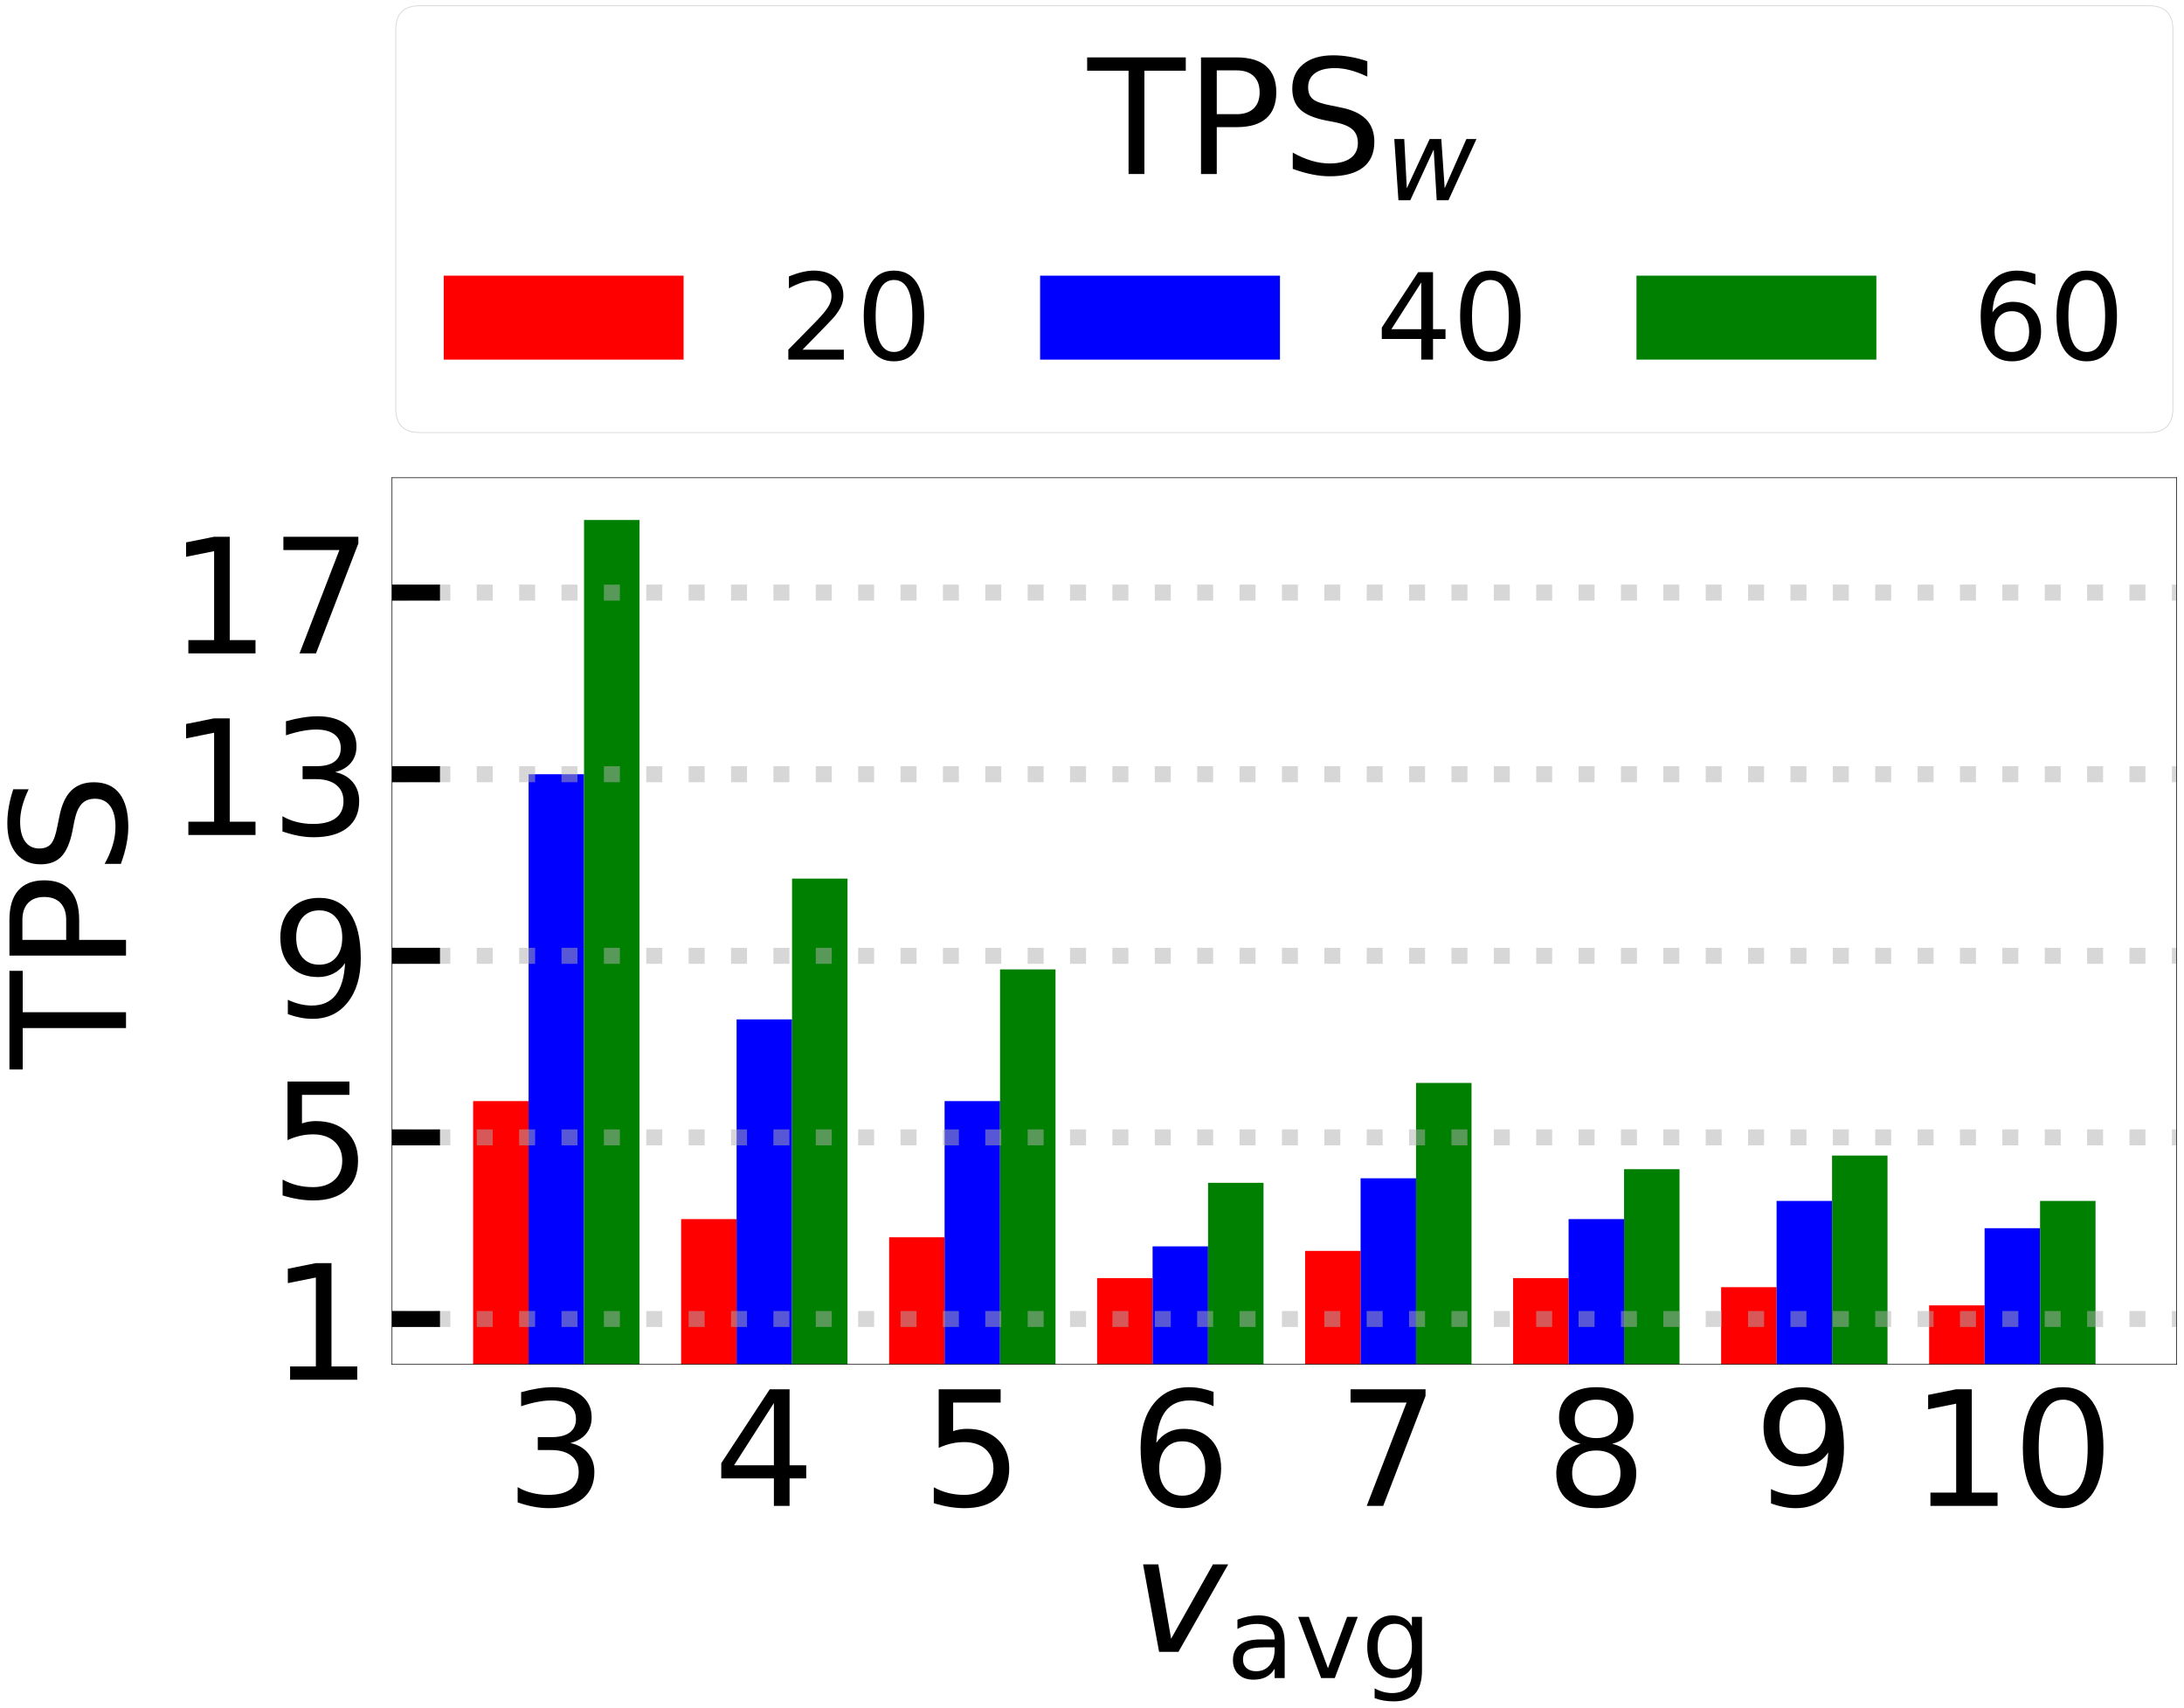 <?xml version="1.0" encoding="utf-8" standalone="no"?>
<!DOCTYPE svg PUBLIC "-//W3C//DTD SVG 1.1//EN"
  "http://www.w3.org/Graphics/SVG/1.1/DTD/svg11.dtd">
<!-- Created with matplotlib (http://matplotlib.org/) -->
<svg height="2135.605pt" version="1.1" viewBox="0 0 2731.463 2135.605" width="2731.463pt" xmlns="http://www.w3.org/2000/svg" xmlns:xlink="http://www.w3.org/1999/xlink">
 <defs>
  <style type="text/css">
*{stroke-linecap:butt;stroke-linejoin:round;}
  </style>
 </defs>
 <g id="figure_1">
  <g id="patch_1">
   <path d="M 0 2135.605 
L 2731.463 2135.605 
L 2731.463 0 
L 0 0 
z
" style="fill:#ffffff;"/>
  </g>
  <g id="axes_1">
   <g id="patch_2">
    <path d="M 490.262 1706.28 
L 2722.262 1706.28 
L 2722.262 597.48 
L 490.262 597.48 
z
" style="fill:#ffffff;"/>
   </g>
   <g id="patch_3">
    <path clip-path="url(#pe041efa47a)" d="M 591.717 1706.28 
L 661.088 1706.28 
L 661.088 1376.99 
L 591.717 1376.99 
z
" style="fill:#ff0000;"/>
   </g>
   <g id="patch_4">
    <path clip-path="url(#pe041efa47a)" d="M 851.857 1706.28 
L 921.228 1706.28 
L 921.228 1524.603 
L 851.857 1524.603 
z
" style="fill:#ff0000;"/>
   </g>
   <g id="patch_5">
    <path clip-path="url(#pe041efa47a)" d="M 1111.997 1706.28 
L 1181.367 1706.28 
L 1181.367 1547.312 
L 1111.997 1547.312 
z
" style="fill:#ff0000;"/>
   </g>
   <g id="patch_6">
    <path clip-path="url(#pe041efa47a)" d="M 1372.137 1706.28 
L 1441.507 1706.28 
L 1441.507 1598.409 
L 1372.137 1598.409 
z
" style="fill:#ff0000;"/>
   </g>
   <g id="patch_7">
    <path clip-path="url(#pe041efa47a)" d="M 1632.276 1706.28 
L 1701.647 1706.28 
L 1701.647 1564.345 
L 1632.276 1564.345 
z
" style="fill:#ff0000;"/>
   </g>
   <g id="patch_8">
    <path clip-path="url(#pe041efa47a)" d="M 1892.416 1706.28 
L 1961.787 1706.28 
L 1961.787 1598.409 
L 1892.416 1598.409 
z
" style="fill:#ff0000;"/>
   </g>
   <g id="patch_9">
    <path clip-path="url(#pe041efa47a)" d="M 2152.556 1706.28 
L 2221.927 1706.28 
L 2221.927 1609.764 
L 2152.556 1609.764 
z
" style="fill:#ff0000;"/>
   </g>
   <g id="patch_10">
    <path clip-path="url(#pe041efa47a)" d="M 2412.696 1706.28 
L 2482.067 1706.28 
L 2482.067 1632.474 
L 2412.696 1632.474 
z
" style="fill:#ff0000;"/>
   </g>
   <g id="patch_11">
    <path clip-path="url(#pe041efa47a)" d="M 661.088 1706.28 
L 730.458 1706.28 
L 730.458 968.215 
L 661.088 968.215 
z
" style="fill:#0000ff;"/>
   </g>
   <g id="patch_12">
    <path clip-path="url(#pe041efa47a)" d="M 921.228 1706.28 
L 990.598 1706.28 
L 990.598 1274.796 
L 921.228 1274.796 
z
" style="fill:#0000ff;"/>
   </g>
   <g id="patch_13">
    <path clip-path="url(#pe041efa47a)" d="M 1181.367 1706.28 
L 1250.738 1706.28 
L 1250.738 1376.99 
L 1181.367 1376.99 
z
" style="fill:#0000ff;"/>
   </g>
   <g id="patch_14">
    <path clip-path="url(#pe041efa47a)" d="M 1441.507 1706.28 
L 1510.878 1706.28 
L 1510.878 1558.667 
L 1441.507 1558.667 
z
" style="fill:#0000ff;"/>
   </g>
   <g id="patch_15">
    <path clip-path="url(#pe041efa47a)" d="M 1701.647 1706.28 
L 1771.018 1706.28 
L 1771.018 1473.506 
L 1701.647 1473.506 
z
" style="fill:#0000ff;"/>
   </g>
   <g id="patch_16">
    <path clip-path="url(#pe041efa47a)" d="M 1961.787 1706.28 
L 2031.158 1706.28 
L 2031.158 1524.603 
L 1961.787 1524.603 
z
" style="fill:#0000ff;"/>
   </g>
   <g id="patch_17">
    <path clip-path="url(#pe041efa47a)" d="M 2221.927 1706.28 
L 2291.297 1706.28 
L 2291.297 1501.893 
L 2221.927 1501.893 
z
" style="fill:#0000ff;"/>
   </g>
   <g id="patch_18">
    <path clip-path="url(#pe041efa47a)" d="M 2482.067 1706.28 
L 2551.437 1706.28 
L 2551.437 1535.957 
L 2482.067 1535.957 
z
" style="fill:#0000ff;"/>
   </g>
   <g id="patch_19">
    <path clip-path="url(#pe041efa47a)" d="M 730.458 1706.28 
L 799.829 1706.28 
L 799.829 650.28 
L 730.458 650.28 
z
" style="fill:#008000;"/>
   </g>
   <g id="patch_20">
    <path clip-path="url(#pe041efa47a)" d="M 990.598 1706.28 
L 1059.969 1706.28 
L 1059.969 1098.796 
L 990.598 1098.796 
z
" style="fill:#008000;"/>
   </g>
   <g id="patch_21">
    <path clip-path="url(#pe041efa47a)" d="M 1250.738 1706.28 
L 1320.109 1706.28 
L 1320.109 1212.345 
L 1250.738 1212.345 
z
" style="fill:#008000;"/>
   </g>
   <g id="patch_22">
    <path clip-path="url(#pe041efa47a)" d="M 1510.878 1706.28 
L 1580.249 1706.28 
L 1580.249 1479.183 
L 1510.878 1479.183 
z
" style="fill:#008000;"/>
   </g>
   <g id="patch_23">
    <path clip-path="url(#pe041efa47a)" d="M 1771.018 1706.28 
L 1840.388 1706.28 
L 1840.388 1354.28 
L 1771.018 1354.28 
z
" style="fill:#008000;"/>
   </g>
   <g id="patch_24">
    <path clip-path="url(#pe041efa47a)" d="M 2031.158 1706.28 
L 2100.528 1706.28 
L 2100.528 1462.151 
L 2031.158 1462.151 
z
" style="fill:#008000;"/>
   </g>
   <g id="patch_25">
    <path clip-path="url(#pe041efa47a)" d="M 2291.297 1706.28 
L 2360.668 1706.28 
L 2360.668 1445.119 
L 2291.297 1445.119 
z
" style="fill:#008000;"/>
   </g>
   <g id="patch_26">
    <path clip-path="url(#pe041efa47a)" d="M 2551.437 1706.28 
L 2620.808 1706.28 
L 2620.808 1501.893 
L 2551.437 1501.893 
z
" style="fill:#008000;"/>
   </g>
   <g id="matplotlib.axis_1">
    <g id="xtick_1">
     <g id="text_1">
      <!-- 3 -->
      <defs>
       <path d="M 40.578 39.312 
Q 47.656 37.797 51.625 33 
Q 55.609 28.219 55.609 21.188 
Q 55.609 10.406 48.188 4.484 
Q 40.766 -1.422 27.094 -1.422 
Q 22.516 -1.422 17.656 -0.516 
Q 12.797 0.391 7.625 2.203 
L 7.625 11.719 
Q 11.719 9.328 16.594 8.109 
Q 21.484 6.891 26.812 6.891 
Q 36.078 6.891 40.938 10.547 
Q 45.797 14.203 45.797 21.188 
Q 45.797 27.641 41.281 31.266 
Q 36.766 34.906 28.719 34.906 
L 20.219 34.906 
L 20.219 43.016 
L 29.109 43.016 
Q 36.375 43.016 40.234 45.922 
Q 44.094 48.828 44.094 54.297 
Q 44.094 59.906 40.109 62.906 
Q 36.141 65.922 28.719 65.922 
Q 24.656 65.922 20.016 65.031 
Q 15.375 64.156 9.812 62.312 
L 9.812 71.094 
Q 15.438 72.656 20.344 73.438 
Q 25.25 74.219 29.594 74.219 
Q 40.828 74.219 47.359 69.109 
Q 53.906 64.016 53.906 55.328 
Q 53.906 49.266 50.438 45.094 
Q 46.969 40.922 40.578 39.312 
z
" id="DejaVuSans-33"/>
      </defs>
      <g transform="translate(632.148 1883.249)scale(2 -2)">
       <use xlink:href="#DejaVuSans-33"/>
      </g>
     </g>
    </g>
    <g id="xtick_2">
     <g id="text_2">
      <!-- 4 -->
      <defs>
       <path d="M 37.797 64.312 
L 12.891 25.391 
L 37.797 25.391 
z
M 35.203 72.906 
L 47.609 72.906 
L 47.609 25.391 
L 58.016 25.391 
L 58.016 17.188 
L 47.609 17.188 
L 47.609 0 
L 37.797 0 
L 37.797 17.188 
L 4.891 17.188 
L 4.891 26.703 
z
" id="DejaVuSans-34"/>
      </defs>
      <g transform="translate(892.288 1883.249)scale(2 -2)">
       <use xlink:href="#DejaVuSans-34"/>
      </g>
     </g>
    </g>
    <g id="xtick_3">
     <g id="text_3">
      <!-- 5 -->
      <defs>
       <path d="M 10.797 72.906 
L 49.516 72.906 
L 49.516 64.594 
L 19.828 64.594 
L 19.828 46.734 
Q 21.969 47.469 24.109 47.828 
Q 26.266 48.188 28.422 48.188 
Q 40.625 48.188 47.75 41.5 
Q 54.891 34.812 54.891 23.391 
Q 54.891 11.625 47.562 5.094 
Q 40.234 -1.422 26.906 -1.422 
Q 22.312 -1.422 17.547 -0.641 
Q 12.797 0.141 7.719 1.703 
L 7.719 11.625 
Q 12.109 9.234 16.797 8.062 
Q 21.484 6.891 26.703 6.891 
Q 35.156 6.891 40.078 11.328 
Q 45.016 15.766 45.016 23.391 
Q 45.016 31 40.078 35.438 
Q 35.156 39.891 26.703 39.891 
Q 22.75 39.891 18.812 39.016 
Q 14.891 38.141 10.797 36.281 
z
" id="DejaVuSans-35"/>
      </defs>
      <g transform="translate(1152.428 1883.249)scale(2 -2)">
       <use xlink:href="#DejaVuSans-35"/>
      </g>
     </g>
    </g>
    <g id="xtick_4">
     <g id="text_4">
      <!-- 6 -->
      <defs>
       <path d="M 33.016 40.375 
Q 26.375 40.375 22.484 35.828 
Q 18.609 31.297 18.609 23.391 
Q 18.609 15.531 22.484 10.953 
Q 26.375 6.391 33.016 6.391 
Q 39.656 6.391 43.531 10.953 
Q 47.406 15.531 47.406 23.391 
Q 47.406 31.297 43.531 35.828 
Q 39.656 40.375 33.016 40.375 
z
M 52.594 71.297 
L 52.594 62.312 
Q 48.875 64.062 45.094 64.984 
Q 41.312 65.922 37.594 65.922 
Q 27.828 65.922 22.672 59.328 
Q 17.531 52.734 16.797 39.406 
Q 19.672 43.656 24.016 45.922 
Q 28.375 48.188 33.594 48.188 
Q 44.578 48.188 50.953 41.516 
Q 57.328 34.859 57.328 23.391 
Q 57.328 12.156 50.688 5.359 
Q 44.047 -1.422 33.016 -1.422 
Q 20.359 -1.422 13.672 8.266 
Q 6.984 17.969 6.984 36.375 
Q 6.984 53.656 15.188 63.938 
Q 23.391 74.219 37.203 74.219 
Q 40.922 74.219 44.703 73.484 
Q 48.484 72.75 52.594 71.297 
z
" id="DejaVuSans-36"/>
      </defs>
      <g transform="translate(1412.568 1883.249)scale(2 -2)">
       <use xlink:href="#DejaVuSans-36"/>
      </g>
     </g>
    </g>
    <g id="xtick_5">
     <g id="text_5">
      <!-- 7 -->
      <defs>
       <path d="M 8.203 72.906 
L 55.078 72.906 
L 55.078 68.703 
L 28.609 0 
L 18.312 0 
L 43.219 64.594 
L 8.203 64.594 
z
" id="DejaVuSans-37"/>
      </defs>
      <g transform="translate(1672.707 1883.249)scale(2 -2)">
       <use xlink:href="#DejaVuSans-37"/>
      </g>
     </g>
    </g>
    <g id="xtick_6">
     <g id="text_6">
      <!-- 8 -->
      <defs>
       <path d="M 31.781 34.625 
Q 24.75 34.625 20.719 30.859 
Q 16.703 27.094 16.703 20.516 
Q 16.703 13.922 20.719 10.156 
Q 24.75 6.391 31.781 6.391 
Q 38.812 6.391 42.859 10.172 
Q 46.922 13.969 46.922 20.516 
Q 46.922 27.094 42.891 30.859 
Q 38.875 34.625 31.781 34.625 
z
M 21.922 38.812 
Q 15.578 40.375 12.031 44.719 
Q 8.5 49.078 8.5 55.328 
Q 8.5 64.062 14.719 69.141 
Q 20.953 74.219 31.781 74.219 
Q 42.672 74.219 48.875 69.141 
Q 55.078 64.062 55.078 55.328 
Q 55.078 49.078 51.531 44.719 
Q 48 40.375 41.703 38.812 
Q 48.828 37.156 52.797 32.312 
Q 56.781 27.484 56.781 20.516 
Q 56.781 9.906 50.312 4.234 
Q 43.844 -1.422 31.781 -1.422 
Q 19.734 -1.422 13.25 4.234 
Q 6.781 9.906 6.781 20.516 
Q 6.781 27.484 10.781 32.312 
Q 14.797 37.156 21.922 38.812 
z
M 18.312 54.391 
Q 18.312 48.734 21.844 45.562 
Q 25.391 42.391 31.781 42.391 
Q 38.141 42.391 41.719 45.562 
Q 45.312 48.734 45.312 54.391 
Q 45.312 60.062 41.719 63.234 
Q 38.141 66.406 31.781 66.406 
Q 25.391 66.406 21.844 63.234 
Q 18.312 60.062 18.312 54.391 
z
" id="DejaVuSans-38"/>
      </defs>
      <g transform="translate(1932.847 1883.249)scale(2 -2)">
       <use xlink:href="#DejaVuSans-38"/>
      </g>
     </g>
    </g>
    <g id="xtick_7">
     <g id="text_7">
      <!-- 9 -->
      <defs>
       <path d="M 10.984 1.516 
L 10.984 10.5 
Q 14.703 8.734 18.5 7.812 
Q 22.312 6.891 25.984 6.891 
Q 35.75 6.891 40.891 13.453 
Q 46.047 20.016 46.781 33.406 
Q 43.953 29.203 39.594 26.953 
Q 35.25 24.703 29.984 24.703 
Q 19.047 24.703 12.672 31.312 
Q 6.297 37.938 6.297 49.422 
Q 6.297 60.641 12.938 67.422 
Q 19.578 74.219 30.609 74.219 
Q 43.266 74.219 49.922 64.516 
Q 56.594 54.828 56.594 36.375 
Q 56.594 19.141 48.406 8.859 
Q 40.234 -1.422 26.422 -1.422 
Q 22.703 -1.422 18.891 -0.688 
Q 15.094 0.047 10.984 1.516 
z
M 30.609 32.422 
Q 37.25 32.422 41.125 36.953 
Q 45.016 41.5 45.016 49.422 
Q 45.016 57.281 41.125 61.844 
Q 37.25 66.406 30.609 66.406 
Q 23.969 66.406 20.094 61.844 
Q 16.219 57.281 16.219 49.422 
Q 16.219 41.5 20.094 36.953 
Q 23.969 32.422 30.609 32.422 
z
" id="DejaVuSans-39"/>
      </defs>
      <g transform="translate(2192.987 1883.249)scale(2 -2)">
       <use xlink:href="#DejaVuSans-39"/>
      </g>
     </g>
    </g>
    <g id="xtick_8">
     <g id="text_8">
      <!-- 10 -->
      <defs>
       <path d="M 12.406 8.297 
L 28.516 8.297 
L 28.516 63.922 
L 10.984 60.406 
L 10.984 69.391 
L 28.422 72.906 
L 38.281 72.906 
L 38.281 8.297 
L 54.391 8.297 
L 54.391 0 
L 12.406 0 
z
" id="DejaVuSans-31"/>
       <path d="M 31.781 66.406 
Q 24.172 66.406 20.328 58.906 
Q 16.5 51.422 16.5 36.375 
Q 16.5 21.391 20.328 13.891 
Q 24.172 6.391 31.781 6.391 
Q 39.453 6.391 43.281 13.891 
Q 47.125 21.391 47.125 36.375 
Q 47.125 51.422 43.281 58.906 
Q 39.453 66.406 31.781 66.406 
z
M 31.781 74.219 
Q 44.047 74.219 50.516 64.516 
Q 56.984 54.828 56.984 36.375 
Q 56.984 17.969 50.516 8.266 
Q 44.047 -1.422 31.781 -1.422 
Q 19.531 -1.422 13.062 8.266 
Q 6.594 17.969 6.594 36.375 
Q 6.594 54.828 13.062 64.516 
Q 19.531 74.219 31.781 74.219 
z
" id="DejaVuSans-30"/>
      </defs>
      <g transform="translate(2389.502 1883.249)scale(2 -2)">
       <use xlink:href="#DejaVuSans-31"/>
       <use x="63.623" xlink:href="#DejaVuSans-30"/>
      </g>
     </g>
    </g>
    <g id="text_9">
     <!-- $v_{\mathrm{avg}}$ -->
     <defs>
      <path d="M 7.172 54.688 
L 16.703 54.688 
L 24.703 8.203 
L 50.875 54.688 
L 60.406 54.688 
L 29.297 0 
L 17.188 0 
z
" id="DejaVuSans-Oblique-76"/>
      <path d="M 34.281 27.484 
Q 23.391 27.484 19.188 25 
Q 14.984 22.516 14.984 16.5 
Q 14.984 11.719 18.141 8.906 
Q 21.297 6.109 26.703 6.109 
Q 34.188 6.109 38.703 11.406 
Q 43.219 16.703 43.219 25.484 
L 43.219 27.484 
z
M 52.203 31.203 
L 52.203 0 
L 43.219 0 
L 43.219 8.297 
Q 40.141 3.328 35.547 0.953 
Q 30.953 -1.422 24.312 -1.422 
Q 15.922 -1.422 10.953 3.297 
Q 6 8.016 6 15.922 
Q 6 25.141 12.172 29.828 
Q 18.359 34.516 30.609 34.516 
L 43.219 34.516 
L 43.219 35.406 
Q 43.219 41.609 39.141 45 
Q 35.062 48.391 27.688 48.391 
Q 23 48.391 18.547 47.266 
Q 14.109 46.141 10.016 43.891 
L 10.016 52.203 
Q 14.938 54.109 19.578 55.047 
Q 24.219 56 28.609 56 
Q 40.484 56 46.344 49.844 
Q 52.203 43.703 52.203 31.203 
z
" id="DejaVuSans-61"/>
      <path d="M 2.984 54.688 
L 12.5 54.688 
L 29.594 8.797 
L 46.688 54.688 
L 56.203 54.688 
L 35.688 0 
L 23.484 0 
z
" id="DejaVuSans-76"/>
      <path d="M 45.406 27.984 
Q 45.406 37.75 41.375 43.109 
Q 37.359 48.484 30.078 48.484 
Q 22.859 48.484 18.828 43.109 
Q 14.797 37.75 14.797 27.984 
Q 14.797 18.266 18.828 12.891 
Q 22.859 7.516 30.078 7.516 
Q 37.359 7.516 41.375 12.891 
Q 45.406 18.266 45.406 27.984 
z
M 54.391 6.781 
Q 54.391 -7.172 48.188 -13.984 
Q 42 -20.797 29.203 -20.797 
Q 24.469 -20.797 20.266 -20.094 
Q 16.062 -19.391 12.109 -17.922 
L 12.109 -9.188 
Q 16.062 -11.328 19.922 -12.344 
Q 23.781 -13.375 27.781 -13.375 
Q 36.625 -13.375 41.016 -8.766 
Q 45.406 -4.156 45.406 5.172 
L 45.406 9.625 
Q 42.625 4.781 38.281 2.391 
Q 33.938 0 27.875 0 
Q 17.828 0 11.672 7.656 
Q 5.516 15.328 5.516 27.984 
Q 5.516 40.672 11.672 48.328 
Q 17.828 56 27.875 56 
Q 33.938 56 38.281 53.609 
Q 42.625 51.219 45.406 46.391 
L 45.406 54.688 
L 54.391 54.688 
z
" id="DejaVuSans-67"/>
     </defs>
     <g transform="translate(1415.263 2066.405)scale(2 -2)">
      <use transform="translate(0 0.312)" xlink:href="#DejaVuSans-Oblique-76"/>
      <use transform="translate(59.18 -16.094)scale(0.7)" xlink:href="#DejaVuSans-61"/>
      <use transform="translate(102.075 -16.094)scale(0.7)" xlink:href="#DejaVuSans-76"/>
      <use transform="translate(143.501 -16.094)scale(0.7)" xlink:href="#DejaVuSans-67"/>
     </g>
    </g>
   </g>
   <g id="matplotlib.axis_2">
    <g id="ytick_1">
     <g id="line2d_1">
      <path clip-path="url(#pe041efa47a)" d="M 490.262 1649.506 
L 2722.262 1649.506 
" style="fill:none;stroke:#b0b0b0;stroke-dasharray:20,33;stroke-dashoffset:0;stroke-opacity:0.5;stroke-width:20;"/>
     </g>
     <g id="line2d_2">
      <defs>
       <path d="M 0 0 
L 60 0 
" id="md021770375" style="stroke:#000000;stroke-width:20;"/>
      </defs>
      <g>
       <use style="stroke:#000000;stroke-width:20;" x="490.262" xlink:href="#md021770375" y="1649.506"/>
      </g>
     </g>
     <g id="text_10">
      <!-- 1 -->
      <g transform="translate(338.012 1725.49)scale(2 -2)">
       <use xlink:href="#DejaVuSans-31"/>
      </g>
     </g>
    </g>
    <g id="ytick_2">
     <g id="line2d_3">
      <path clip-path="url(#pe041efa47a)" d="M 490.262 1422.409 
L 2722.262 1422.409 
" style="fill:none;stroke:#b0b0b0;stroke-dasharray:20,33;stroke-dashoffset:0;stroke-opacity:0.5;stroke-width:20;"/>
     </g>
     <g id="line2d_4">
      <g>
       <use style="stroke:#000000;stroke-width:20;" x="490.262" xlink:href="#md021770375" y="1422.409"/>
      </g>
     </g>
     <g id="text_11">
      <!-- 5 -->
      <g transform="translate(338.012 1498.393)scale(2 -2)">
       <use xlink:href="#DejaVuSans-35"/>
      </g>
     </g>
    </g>
    <g id="ytick_3">
     <g id="line2d_5">
      <path clip-path="url(#pe041efa47a)" d="M 490.262 1195.312 
L 2722.262 1195.312 
" style="fill:none;stroke:#b0b0b0;stroke-dasharray:20,33;stroke-dashoffset:0;stroke-opacity:0.5;stroke-width:20;"/>
     </g>
     <g id="line2d_6">
      <g>
       <use style="stroke:#000000;stroke-width:20;" x="490.262" xlink:href="#md021770375" y="1195.312"/>
      </g>
     </g>
     <g id="text_12">
      <!-- 9 -->
      <g transform="translate(338.012 1271.297)scale(2 -2)">
       <use xlink:href="#DejaVuSans-39"/>
      </g>
     </g>
    </g>
    <g id="ytick_4">
     <g id="line2d_7">
      <path clip-path="url(#pe041efa47a)" d="M 490.262 968.215 
L 2722.262 968.215 
" style="fill:none;stroke:#b0b0b0;stroke-dasharray:20,33;stroke-dashoffset:0;stroke-opacity:0.5;stroke-width:20;"/>
     </g>
     <g id="line2d_8">
      <g>
       <use style="stroke:#000000;stroke-width:20;" x="490.262" xlink:href="#md021770375" y="968.215"/>
      </g>
     </g>
     <g id="text_13">
      <!-- 13 -->
      <g transform="translate(210.762 1044.2)scale(2 -2)">
       <use xlink:href="#DejaVuSans-31"/>
       <use x="63.623" xlink:href="#DejaVuSans-33"/>
      </g>
     </g>
    </g>
    <g id="ytick_5">
     <g id="line2d_9">
      <path clip-path="url(#pe041efa47a)" d="M 490.262 741.119 
L 2722.262 741.119 
" style="fill:none;stroke:#b0b0b0;stroke-dasharray:20,33;stroke-dashoffset:0;stroke-opacity:0.5;stroke-width:20;"/>
     </g>
     <g id="line2d_10">
      <g>
       <use style="stroke:#000000;stroke-width:20;" x="490.262" xlink:href="#md021770375" y="741.119"/>
      </g>
     </g>
     <g id="text_14">
      <!-- 17 -->
      <g transform="translate(210.762 817.103)scale(2 -2)">
       <use xlink:href="#DejaVuSans-31"/>
       <use x="63.623" xlink:href="#DejaVuSans-37"/>
      </g>
     </g>
    </g>
    <g id="text_15">
     <!-- $\mathrm{TPS}$ -->
     <defs>
      <path d="M -0.297 72.906 
L 61.375 72.906 
L 61.375 64.594 
L 35.5 64.594 
L 35.5 0 
L 25.594 0 
L 25.594 64.594 
L -0.297 64.594 
z
" id="DejaVuSans-54"/>
      <path d="M 19.672 64.797 
L 19.672 37.406 
L 32.078 37.406 
Q 38.969 37.406 42.719 40.969 
Q 46.484 44.531 46.484 51.125 
Q 46.484 57.672 42.719 61.234 
Q 38.969 64.797 32.078 64.797 
z
M 9.812 72.906 
L 32.078 72.906 
Q 44.344 72.906 50.609 67.359 
Q 56.891 61.812 56.891 51.125 
Q 56.891 40.328 50.609 34.812 
Q 44.344 29.297 32.078 29.297 
L 19.672 29.297 
L 19.672 0 
L 9.812 0 
z
" id="DejaVuSans-50"/>
      <path d="M 53.516 70.516 
L 53.516 60.891 
Q 47.906 63.578 42.922 64.891 
Q 37.938 66.219 33.297 66.219 
Q 25.25 66.219 20.875 63.094 
Q 16.5 59.969 16.5 54.203 
Q 16.5 49.359 19.406 46.891 
Q 22.312 44.438 30.422 42.922 
L 36.375 41.703 
Q 47.406 39.594 52.656 34.297 
Q 57.906 29 57.906 20.125 
Q 57.906 9.516 50.797 4.047 
Q 43.703 -1.422 29.984 -1.422 
Q 24.812 -1.422 18.969 -0.25 
Q 13.141 0.922 6.891 3.219 
L 6.891 13.375 
Q 12.891 10.016 18.656 8.297 
Q 24.422 6.594 29.984 6.594 
Q 38.422 6.594 43.016 9.906 
Q 47.609 13.234 47.609 19.391 
Q 47.609 24.75 44.312 27.781 
Q 41.016 30.812 33.5 32.328 
L 27.484 33.5 
Q 16.453 35.688 11.516 40.375 
Q 6.594 45.062 6.594 53.422 
Q 6.594 63.094 13.406 68.656 
Q 20.219 74.219 32.172 74.219 
Q 37.312 74.219 42.625 73.281 
Q 47.953 72.359 53.516 70.516 
z
" id="DejaVuSans-53"/>
     </defs>
     <g transform="translate(159.169 1336.88)rotate(-90)scale(2 -2)">
      <use transform="translate(0 0.781)" xlink:href="#DejaVuSans-54"/>
      <use transform="translate(61.084 0.781)" xlink:href="#DejaVuSans-50"/>
      <use transform="translate(121.387 0.781)" xlink:href="#DejaVuSans-53"/>
     </g>
    </g>
   </g>
   <g id="patch_27">
    <path d="M 490.262 1706.28 
L 490.262 597.48 
" style="fill:none;stroke:#000000;stroke-linecap:square;stroke-linejoin:miter;stroke-width:0.8;"/>
   </g>
   <g id="patch_28">
    <path d="M 2722.262 1706.28 
L 2722.262 597.48 
" style="fill:none;stroke:#000000;stroke-linecap:square;stroke-linejoin:miter;stroke-width:0.8;"/>
   </g>
   <g id="patch_29">
    <path d="M 490.262 1706.28 
L 2722.262 1706.28 
" style="fill:none;stroke:#000000;stroke-linecap:square;stroke-linejoin:miter;stroke-width:0.8;"/>
   </g>
   <g id="patch_30">
    <path d="M 490.262 597.48 
L 2722.262 597.48 
" style="fill:none;stroke:#000000;stroke-linecap:square;stroke-linejoin:miter;stroke-width:0.8;"/>
   </g>
   <g id="legend_1">
    <g id="patch_31">
     <path d="M 524.95 540.934 
L 2687.575 540.934 
Q 2717.575 540.934 2717.575 510.934 
L 2717.575 37.2 
Q 2717.575 7.2 2687.575 7.2 
L 524.95 7.2 
Q 494.95 7.2 494.95 37.2 
L 494.95 510.934 
Q 494.95 540.934 524.95 540.934 
z
" style="fill:#ffffff;opacity:0.8;stroke:#cccccc;stroke-linejoin:miter;"/>
    </g>
    <g id="text_16">
     <!-- $\mathrm{TPS}_w$ -->
     <defs>
      <path d="M 8.5 54.688 
L 17.391 54.688 
L 19.672 10.688 
L 40.094 54.688 
L 50.484 54.688 
L 53.516 10.688 
L 72.906 54.688 
L 81.891 54.688 
L 56.891 0 
L 46.391 0 
L 43.703 45.312 
L 22.797 0 
L 12.203 0 
z
" id="DejaVuSans-Oblique-77"/>
     </defs>
     <g transform="translate(1360.263 219.169)scale(2 -2)">
      <use transform="translate(0 0.781)" xlink:href="#DejaVuSans-54"/>
      <use transform="translate(61.084 0.781)" xlink:href="#DejaVuSans-50"/>
      <use transform="translate(121.387 0.781)" xlink:href="#DejaVuSans-53"/>
      <use transform="translate(185.82 -15.625)scale(0.7)" xlink:href="#DejaVuSans-Oblique-77"/>
     </g>
    </g>
    <g id="patch_32">
     <path d="M 554.95 449.739 
L 854.95 449.739 
L 854.95 344.739 
L 554.95 344.739 
z
" style="fill:#ff0000;"/>
    </g>
    <g id="text_17">
     <!-- 20 -->
     <defs>
      <path d="M 19.188 8.297 
L 53.609 8.297 
L 53.609 0 
L 7.328 0 
L 7.328 8.297 
Q 12.938 14.109 22.625 23.891 
Q 32.328 33.688 34.812 36.531 
Q 39.547 41.844 41.422 45.531 
Q 43.312 49.219 43.312 52.781 
Q 43.312 58.594 39.234 62.25 
Q 35.156 65.922 28.609 65.922 
Q 23.969 65.922 18.812 64.312 
Q 13.672 62.703 7.812 59.422 
L 7.812 69.391 
Q 13.766 71.781 18.938 73 
Q 24.125 74.219 28.422 74.219 
Q 39.75 74.219 46.484 68.547 
Q 53.219 62.891 53.219 53.422 
Q 53.219 48.922 51.531 44.891 
Q 49.859 40.875 45.406 35.406 
Q 44.188 33.984 37.641 27.219 
Q 31.109 20.453 19.188 8.297 
z
" id="DejaVuSans-32"/>
     </defs>
     <g transform="translate(974.95 449.739)scale(1.5 -1.5)">
      <use xlink:href="#DejaVuSans-32"/>
      <use x="63.623" xlink:href="#DejaVuSans-30"/>
     </g>
    </g>
    <g id="patch_33">
     <path d="M 1300.825 449.739 
L 1600.825 449.739 
L 1600.825 344.739 
L 1300.825 344.739 
z
" style="fill:#0000ff;"/>
    </g>
    <g id="text_18">
     <!-- 40 -->
     <g transform="translate(1720.825 449.739)scale(1.5 -1.5)">
      <use xlink:href="#DejaVuSans-34"/>
      <use x="63.623" xlink:href="#DejaVuSans-30"/>
     </g>
    </g>
    <g id="patch_34">
     <path d="M 2046.7 449.739 
L 2346.7 449.739 
L 2346.7 344.739 
L 2046.7 344.739 
z
" style="fill:#008000;"/>
    </g>
    <g id="text_19">
     <!-- 60 -->
     <g transform="translate(2466.7 449.739)scale(1.5 -1.5)">
      <use xlink:href="#DejaVuSans-36"/>
      <use x="63.623" xlink:href="#DejaVuSans-30"/>
     </g>
    </g>
   </g>
  </g>
 </g>
 <defs>
  <clipPath id="pe041efa47a">
   <rect height="1108.8" width="2232" x="490.262" y="597.48"/>
  </clipPath>
 </defs>
</svg>
